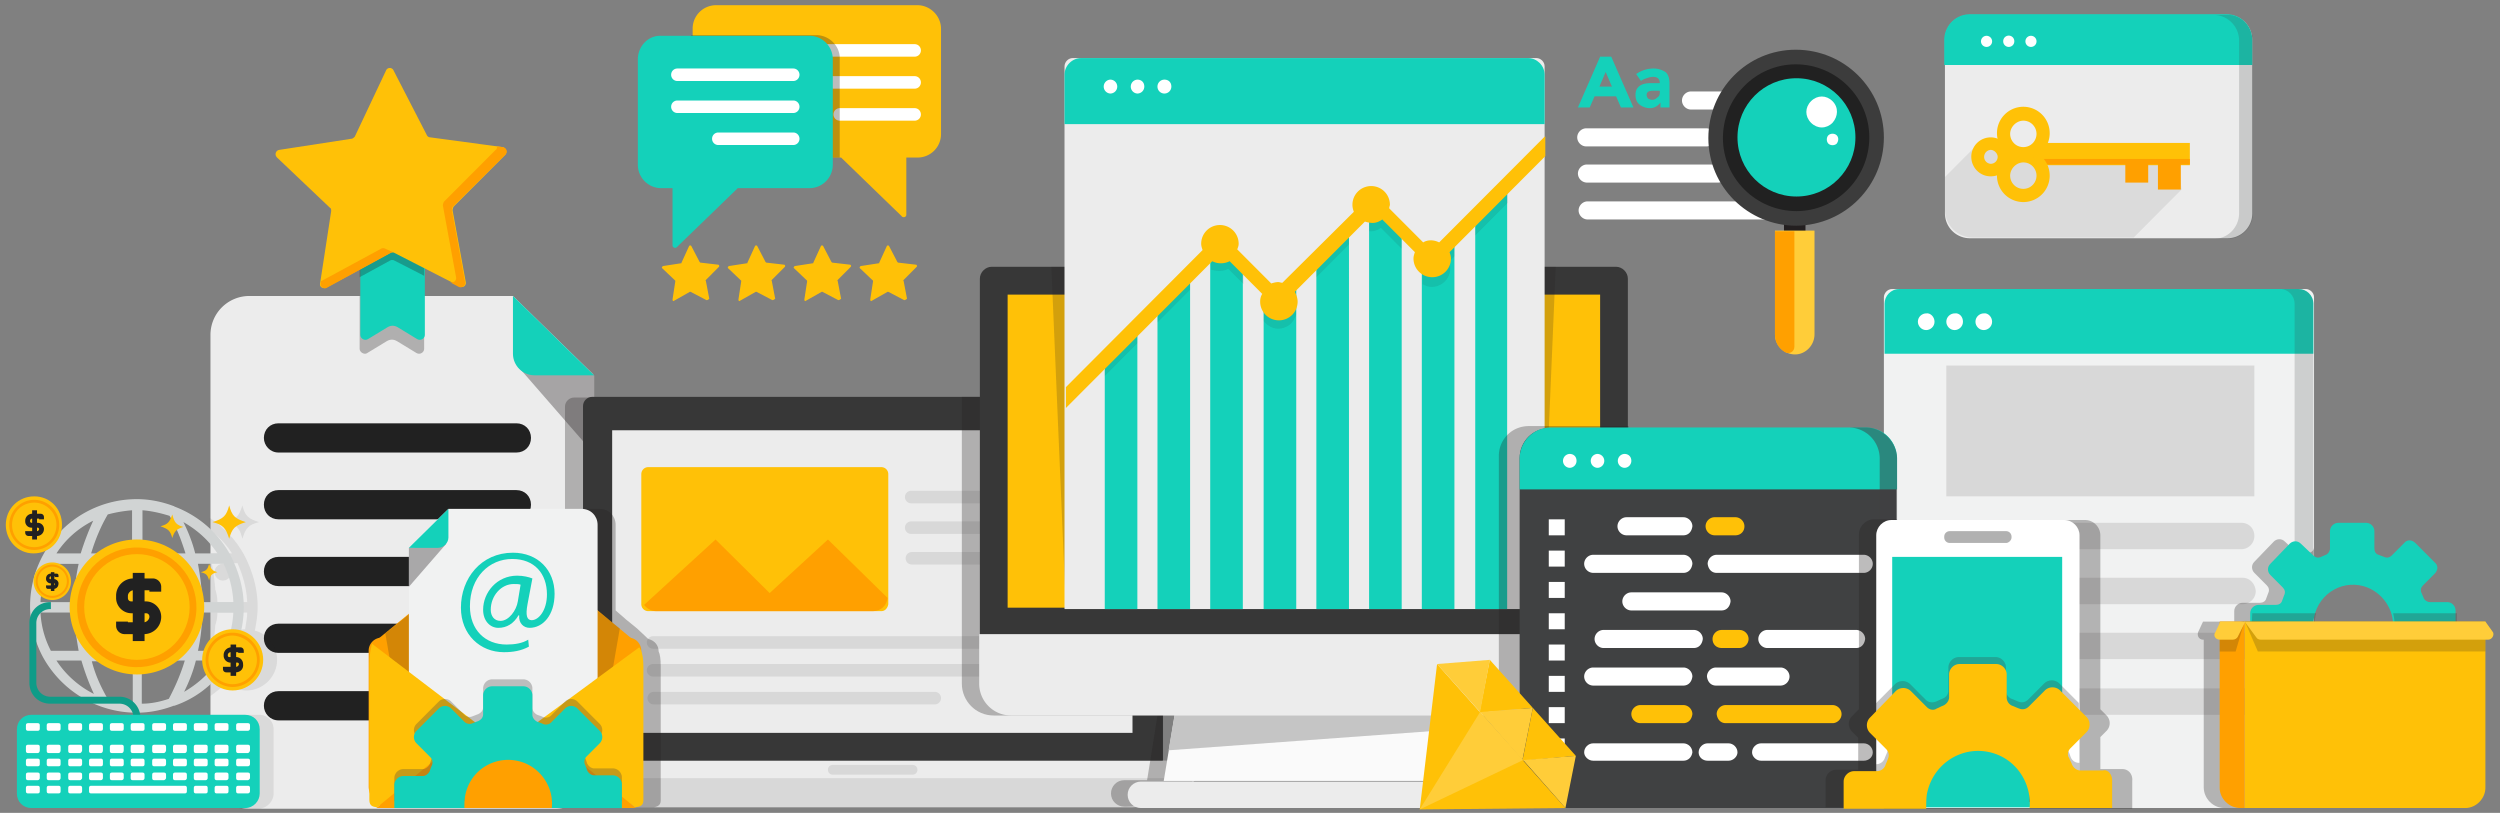 <svg width="366" height="119" fill="none" xmlns="http://www.w3.org/2000/svg"><rect width="100%" height="100%" fill="#808080" stroke="none"/><path d="M75.096 43.333L86.98 54.944v57.75a5.686 5.686 0 0 1-5.688 5.704H36.5a5.686 5.686 0 0 1-5.688-5.704V49.037a5.687 5.687 0 0 1 5.688-5.704h38.597z" fill="#ECECEC"/><path opacity=".35" d="M75.807 53.62L86.98 66.454V54.843L75.807 53.62z" fill="#231F20"/><path d="M75.096 43.333L86.98 54.944h-8.735c-1.727 0-3.149-1.425-3.149-3.157v-8.454z" fill="#14D1BA"/><path d="M40.766 66.25h34.838c1.22 0 2.133-.917 2.133-2.139 0-1.222-.914-2.139-2.133-2.139H40.766c-1.22 0-2.133.917-2.133 2.14 0 1.12.914 2.138 2.133 2.138zm0 9.778h34.838c1.22 0 2.133-.917 2.133-2.139 0-1.222-.914-2.139-2.133-2.139H40.766c-1.22 0-2.133.917-2.133 2.14 0 1.221.914 2.138 2.133 2.138zm0 9.778h34.838c1.22 0 2.133-.917 2.133-2.14 0-1.221-.914-2.138-2.133-2.138H40.766c-1.22 0-2.133.916-2.133 2.139 0 1.222.914 2.139 2.133 2.139zm0 9.777h34.838c1.22 0 2.133-.916 2.133-2.139 0-1.222-.914-2.139-2.133-2.139H40.766c-1.22 0-2.133.917-2.133 2.14 0 1.222.914 2.138 2.133 2.138zm0 9.88h34.838c1.22 0 2.133-.917 2.133-2.139 0-1.222-.914-2.139-2.133-2.139H40.766c-1.22 0-2.133.917-2.133 2.139 0 1.12.914 2.139 2.133 2.139z" fill="#212121"/><path d="M338.672 118.296H275.8V43.537c0-.611.508-1.222 1.219-1.222h60.536c.609 0 1.219.51 1.219 1.222v74.759h-.102z" fill="#F1F2F2"/><path d="M338.672 51.787v-7.333c0-1.223-1.016-2.14-2.133-2.14h-58.505c-1.219 0-2.133 1.02-2.133 2.14v7.333h62.771z" fill="#14D1BA"/><path d="M330.039 53.519h-45.098v19.148h45.098V53.519zm-1.93 23.018h-41.34a1.93 1.93 0 0 0-1.929 1.935c0 1.019.812 1.935 1.929 1.935h41.34c1.015 0 1.93-.814 1.93-1.935 0-1.12-.813-1.935-1.93-1.935zm.203 8.046h-41.339c-1.016 0-1.93.815-1.93 1.936 0 1.018.812 1.935 1.93 1.935h41.339c1.016 0 1.93-.815 1.93-1.935-.102-1.12-.914-1.936-1.93-1.936zm.101 8.047h-41.339c-1.016 0-1.93.815-1.93 1.935 0 1.019.813 1.935 1.93 1.935h41.339c1.016 0 1.93-.815 1.93-1.935 0-1.019-.914-1.935-1.93-1.935zm.204 8.148h-41.34c-1.015 0-1.93.815-1.93 1.935 0 1.019.813 1.935 1.93 1.935h41.34a1.93 1.93 0 0 0 1.929-1.935c-.101-1.12-.914-1.935-1.929-1.935z" fill="#D8D8D8"/><path d="M283.215 47.102c0 .713-.61 1.222-1.219 1.222-.711 0-1.219-.611-1.219-1.222 0-.713.609-1.222 1.219-1.222.609-.102 1.219.509 1.219 1.222zm4.164 0c0 .713-.61 1.222-1.219 1.222-.711 0-1.219-.611-1.219-1.222 0-.713.61-1.222 1.219-1.222.711-.102 1.219.509 1.219 1.222zm4.266 0c0 .713-.61 1.222-1.219 1.222-.711 0-1.219-.611-1.219-1.222 0-.713.609-1.222 1.219-1.222.609-.102 1.219.509 1.219 1.222z" fill="#fff"/><path opacity=".2" d="M336.539 42.315h-2.742c1.218 0 2.133 1.018 2.133 2.139v73.74h2.742v-73.74c0-1.12-.914-2.14-2.133-2.14z" fill="#404142"/><path opacity=".3" d="M84.034 58.204c-.71 0-1.32.61-1.32 1.324v51.944h-4.977v2.648c1.727 1.732 3.86 2.954 6.196 3.667 1.828-.917 3.047-2.852 3.047-4.991V58.204h-2.946z" fill="#231F20"/><path d="M170.167 111.676H85.355v-52.25c0-.713.61-1.324 1.32-1.324h82.273c.711 0 1.32.611 1.32 1.324v52.25h-.101z" fill="#373737"/><path d="M165.799 62.99H89.621v44.306h76.178V62.991z" fill="#ECECEC"/><path d="M129.03 89.472H94.902a1.02 1.02 0 0 1-1.015-1.018V69.407c0-.509.406-1.018 1.015-1.018h34.128a1.02 1.02 0 0 1 1.016 1.018v19.047c-.102.61-.508 1.018-1.016 1.018z" fill="#FFC107"/><path d="M175.143 114.019H80.378c2.742 2.648 6.399 4.176 10.157 4.176h74.451c3.758.102 7.415-1.426 10.157-4.176z" fill="#D8D8D8"/><path d="M175.143 111.37H80.378v2.649h94.765v-2.649z" fill="#ECECEC"/><path d="M133.601 113.408H121.92a.696.696 0 0 1-.711-.713c0-.408.305-.713.711-.713h11.681c.406 0 .711.305.711.713a.696.696 0 0 1-.711.713zm26.815-18.436H95.614a.912.912 0 0 1-.915-.916c0-.51.407-.917.915-.917h64.802c.508 0 .914.408.914.917a.91.91 0 0 1-.914.916zm0-21.287h-27.018a.911.911 0 0 1-.914-.916c0-.51.406-.917.914-.917h27.018c.507 0 .914.407.914.917a.912.912 0 0 1-.914.916zm0 4.482h-27.018a.911.911 0 0 1-.914-.917.91.91 0 0 1 .914-.916h27.018c.507 0 .914.407.914.916 0 .51-.407.917-.914.917zm-10.462 4.481h-16.455a.911.911 0 0 1-.914-.916c0-.51.406-.917.914-.917h16.455c.508 0 .914.407.914.917a.911.911 0 0 1-.914.916zm10.462 16.399H95.614a.912.912 0 0 1-.915-.917c0-.51.407-.917.915-.917h64.802c.508 0 .914.408.914.917 0 .51-.406.917-.914.917zm-23.565 4.074H95.715a.912.912 0 0 1-.914-.917c0-.509.406-.917.914-.917h41.136c.508 0 .914.408.914.917a.912.912 0 0 1-.914.917z" fill="#D8D8D8"/><path d="M96.02 89.472h31.792c1.117 0 2.031-.814 2.133-1.935l-8.736-8.555-8.531 7.842-7.923-7.842-10.462 9.574c.406.509 1.016.916 1.727.916z" fill="#FFA000"/><path opacity=".3" d="M175.143 111.37h-4.977V59.426c0-.713-.609-1.324-1.32-1.324h-28.034v41.963c0 2.546 2.032 4.685 4.673 4.685h23.97l-.812 5.093-.711 4.379h-3.352c-1.117 0-1.93.917-1.93 1.936 0 1.12.914 1.935 1.93 1.935h.406c3.758 0 7.415-1.528 10.157-4.176v-2.547z" fill="#231F20"/><path d="M211.303 114.324H170.37l2.945-17.722h35.347l2.641 17.722z" fill="#FAFAFA"/><path d="M173.315 96.602l-2.234 13.241 39.104-2.852-1.523-10.39h-35.347z" fill="#C5C5C5"/><path d="M238.32 40.787c0-.917-.812-1.731-1.727-1.731H145.18c-.914 0-1.727.814-1.727 1.731v53.37c0 .917.813 1.732 1.727 1.732h91.413c.915 0 1.727-.815 1.727-1.732v-53.37z" fill="#373737"/><path d="M238.32 92.833v7.232c0 2.546-2.031 4.685-4.672 4.685h-85.624a4.666 4.666 0 0 1-4.672-4.685v-7.232h94.968z" fill="#ECECEC"/><path d="M234.257 43.13h-86.741v45.833h86.741V43.13z" fill="#FFC107"/><path d="M214.35 118.296h-47.332c-1.118 0-1.93-.916-1.93-1.935 0-1.12.914-1.935 1.93-1.935h47.332c1.117 0 1.93.917 1.93 1.935.101 1.019-.813 1.935-1.93 1.935z" fill="#ECECEC"/><path opacity=".2" d="M225.624 89.167h-69.576l-2.133-50.111h73.842l-2.133 50.11z" fill="#231F20"/><path d="M226.132 89.167h-70.287V9.722c0-.61.508-1.222 1.219-1.222h67.849c.609 0 1.219.51 1.219 1.222v79.445z" fill="#ECECEC"/><path d="M226.132 18.176v-7.232c0-1.324-1.117-2.444-2.438-2.444h-65.411c-1.321 0-2.438 1.12-2.438 2.444v7.232h70.287z" fill="#14D1BA"/><path d="M163.564 12.676a1.02 1.02 0 0 1-1.015 1.018 1.02 1.02 0 0 1 0-2.037 1.02 1.02 0 0 1 1.015 1.019zm3.962 0a1.02 1.02 0 0 1-1.016 1.018 1.02 1.02 0 0 1 0-2.037c.609 0 1.016.408 1.016 1.019zm3.961 0a1.02 1.02 0 0 1-1.016 1.018 1.018 1.018 0 0 1 0-2.037c.61 0 1.016.408 1.016 1.019z" fill="#fff"/><path d="M166.51 47.204l-4.774 4.99v36.973h4.774V47.204zm7.719-7.843l-4.774 4.583v45.222h4.774V39.361zm7.72-.001l-4.774-4.073v53.88h4.774V39.36zm7.82 1.325l-2.437 2.444-2.336-1.63v47.667h4.773v-48.48zm7.72-7.537l-4.774 4.99v51.029h4.774V33.148zm7.719.408l-4.774-3.667v59.278h4.774V33.556zm7.72 2.139l-4.774 1.63v51.842h4.774V35.695zm7.719-8.352l-4.672 4.583v57.24h4.672V27.344z" fill="#14D1BA"/><path opacity=".1" d="M211.201 36.306l1.727-.612v1.834l-.813.815c.102.305.203.61.203.916a2.735 2.735 0 0 1-2.742 2.75c-.508 0-.914-.203-1.321-.407v-4.176l2.235-.815c.102 0 .305.102.406.102l.305-.407zm-10.766-2.445h.304c.508 0 1.016-.204 1.422-.51l3.047 3.056v-2.851l-4.773-3.769v4.074zm-13.916 8.76c-.101 0-.304.101-.406.101l-1.117-1.12V47c.508.611 1.219 1.12 2.133 1.12 1.32 0 2.336-.916 2.641-2.139v-1.324a173.78 173.78 0 0 1-.305-.61l.305-.306v-2.852l-2.337 2.444-.914-.713zm29.456-10.695v2.546l4.774-4.787v-2.342l-4.774 4.583zm-46.52 15.278l4.774-4.787v-2.954l-4.774 4.787v2.954zm23.26-6.62l4.774-4.788v-2.648l-4.774 4.99v2.445zm-30.979 11.61v2.852l4.774-4.787v-2.953l-2.031 2.037-2.743 2.851zm15.439-12.731c.508.102.914.204 1.32.204.508 0 .914-.102 1.321-.306l2.234 2.24v-2.138l-4.774-4.176v4.176h-.101z" fill="#231F20"/><path d="M226.132 20.01l-15.439 15.48a2.696 2.696 0 0 0-1.219-.305c-.406 0-.812.102-1.117.306L203.38 30.5c0-.204.102-.407.102-.51a2.735 2.735 0 0 0-2.743-2.75 2.735 2.735 0 0 0-2.742 2.75c0 .408.101.714.203 1.02l-10.462 10.388c-.203 0-.406-.102-.609-.102-.305 0-.711.102-1.016.204l-4.977-4.99c.102-.306.203-.51.203-.816a2.735 2.735 0 0 0-2.742-2.75 2.735 2.735 0 0 0-2.743 2.75c0 .306.102.611.204.917l-20.01 20.065v3.055l21.431-21.49a2.71 2.71 0 0 0 1.219.305 2.81 2.81 0 0 0 1.321-.305l4.774 4.787c-.204.305-.305.713-.305 1.12a2.735 2.735 0 0 0 2.742 2.75 2.735 2.735 0 0 0 2.743-2.75c0-.51-.203-1.019-.407-1.426l10.259-10.287a3.64 3.64 0 0 0 1.117.204c.508 0 1.016-.204 1.422-.51l4.774 4.788c-.101.305-.203.61-.203.916a2.735 2.735 0 0 0 2.742 2.75 2.735 2.735 0 0 0 2.743-2.75c0-.305-.102-.61-.203-.916l14.016-14.056v-2.852h-.101zM137.766 4.222v15.38a3.43 3.43 0 0 1-3.454 3.463h-1.625v8.352c0 .407-.508.509-.711.203l-8.837-8.555h-18.282a3.43 3.43 0 0 1-3.454-3.463V4.222A3.43 3.43 0 0 1 104.857.76h29.455c1.829 0 3.454 1.528 3.454 3.463z" fill="#FFC107"/><path d="M133.906 8.296h-16.963a.912.912 0 0 1-.914-.916c0-.51.407-.917.914-.917h16.963c.508 0 .914.407.914.917a.911.911 0 0 1-.914.916zm0 4.686h-16.963a.912.912 0 0 1-.914-.917c0-.51.407-.917.914-.917h16.963c.508 0 .914.408.914.917 0 .51-.406.917-.914.917zm0 4.685h-10.97a.911.911 0 0 1-.914-.917c0-.51.406-.917.914-.917h10.97c.508 0 .914.408.914.917 0 .51-.406.917-.914.917z" fill="#fff"/><path d="M103.435 43.944l-2.336-1.222h-.102l-2.336 1.324c-.102.102-.203 0-.203-.203l.406-2.649v-.101l-1.93-1.834c-.101-.102 0-.203.102-.305l2.64-.408c.102 0 .102 0 .102-.102L100.895 36c.102-.102.204-.102.305 0l1.219 2.343.102.101 2.64.306c.102 0 .204.204.102.306l-1.93 1.935s-.101.102 0 .102l.508 2.648c-.102.102-.203.203-.406.203zm9.649 0l-2.336-1.222h-.102l-2.336 1.324c-.102.102-.203 0-.203-.203l.406-2.649v-.101l-1.93-1.834c-.101-.102 0-.203.102-.305l2.641-.408c.101 0 .101 0 .101-.102L110.545 36c.101-.102.203-.102.304 0l1.219 2.343.102.101 2.641.306c.101 0 .203.204.101.306l-1.93 1.935s-.101.102 0 .102l.508 2.648c-.101.102-.305.203-.406.203zm9.649 0l-2.336-1.222h-.102l-2.336 1.324c-.101.102-.203 0-.203-.203l.406-2.649v-.101l-1.929-1.834c-.102-.102-.001-.203.101-.305l2.641-.408c.101 0 .101 0 .101-.102L120.194 36c.101-.102.203-.102.304 0l1.219 2.343.102.101 2.641.306c.101 0 .203.204.101.306l-1.93 1.935s-.101.102 0 .102l.508 2.648c-.101.102-.304.203-.406.203zm9.649 0l-2.336-1.222h-.101l-2.336 1.324c-.102.102-.204 0-.204-.203l.407-2.649v-.101l-1.93-1.834c-.102-.102 0-.203.101-.305l2.641-.408c.102 0 .102 0 .102-.102L129.843 36c.102-.102.203-.102.305 0l1.219 2.343.101.101 2.641.306c.102 0 .203.204.102.306l-1.93 1.935s-.102.102 0 .102l.508 2.648c-.102.102-.305.203-.407.203z" fill="#FFC107"/><path opacity=".3" d="M119.483 5.139H101.2v14.463a3.43 3.43 0 0 0 3.454 3.463h18.282V8.704c.102-1.936-1.523-3.565-3.453-3.565z" fill="#231F20"/><path d="M93.38 8.704v15.38a3.43 3.43 0 0 0 3.453 3.462h1.625v8.352c0 .408.508.51.71.204l8.837-8.556h10.462a3.43 3.43 0 0 0 3.454-3.463V8.703a3.43 3.43 0 0 0-3.454-3.462H96.833c-1.93-.102-3.454 1.528-3.454 3.463z" fill="#14D1BA"/><path d="M116.131 11.861H99.169a.912.912 0 0 1-.914-.917c0-.509.406-.916.914-.916h16.962c.508 0 .914.407.914.916 0 .51-.406.917-.914.917zm0 4.685H99.169a.912.912 0 0 1-.914-.916c0-.51.406-.917.914-.917h16.962c.508 0 .914.407.914.917a.911.911 0 0 1-.914.916zm0 4.686h-10.97a.912.912 0 0 1-.914-.917c0-.51.407-.917.914-.917h10.97c.508 0 .914.408.914.917a.91.91 0 0 1-.914.916z" fill="#fff"/><g opacity=".3" fill="#231F20"><path opacity=".3" d="M35.484 78.88c.508-1.63.914-2.038 2.438-2.445-1.626-.51-2.032-.917-2.438-2.444-.508 1.63-.914 2.037-2.438 2.444 1.625.407 2.032.815 2.438 2.444zm-2.844 6.11a1.22 1.22 0 0 0 1.219-1.221 1.22 1.22 0 0 0-1.22-1.223 1.22 1.22 0 0 0-1.218 1.222 1.22 1.22 0 0 0 1.219 1.223zm7.414 31.167v-9.37c0-1.223-.914-2.139-2.133-2.139H30.71v8.148c0 2.75 2.031 5.093 4.672 5.602h2.54c1.218-.102 2.133-1.121 2.133-2.241z"/><path opacity=".3" d="M30.811 77.657c1.22.917 2.337 2.037 3.15 3.361h-3.15v15.686h.813c0 .814.203 1.527.61 2.139-.407.407-.915.916-1.423 1.222v1.833c.813-.611 1.626-1.222 2.337-1.935a4.417 4.417 0 0 0 2.945 1.12c2.438 0 4.47-2.037 4.47-4.481 0-2.037-1.321-3.769-3.25-4.278.202-1.12.405-2.24.405-3.463 0-2.648-.71-5.093-1.828-7.333 0-.102-.102-.102-.102-.204-1.218-2.24-2.945-4.074-5.078-5.5v1.833h.101zm5.08 14.463c-1.93.102-3.454 1.324-4.064 3.158h-.812c.304-1.223.406-2.547.508-3.769a5.78 5.78 0 0 0 .304-1.833h4.368c0 .815-.203 1.63-.305 2.444zm.304-3.972h-4.368a5.78 5.78 0 0 0-.305-1.833c-.101-1.324-.304-2.547-.507-3.87h3.758c.812 1.833 1.32 3.666 1.422 5.703z"/></g><path d="M35.687 88.861c0-2.648-.711-5.092-1.828-7.333 0-.102-.102-.102-.102-.204-1.727-3.259-4.672-5.805-8.126-7.13-.101 0-.101-.101-.203-.101-1.625-.611-3.453-1.019-5.383-1.019-8.634 0-15.642 7.028-15.642 15.685 0 2.649.711 5.195 1.828 7.334 2.641 4.889 7.821 8.25 13.814 8.25 1.93 0 3.758-.408 5.383-1.019h.102c5.992-2.037 10.157-7.74 10.157-14.463zM20.756 103.02v-6.315h6.297c-.61 2.037-1.422 3.87-2.336 5.602-1.219.407-2.54.713-3.961.713zm-4.875-.51c-1.016-1.731-1.93-3.666-2.438-5.703h5.993v6.315a18.438 18.438 0 0 1-3.555-.612zM5.927 89.676h4.977c0 1.935.304 3.87.609 5.602H7.45a13.57 13.57 0 0 1-1.523-5.602zm1.523-7.13h4.063a25.585 25.585 0 0 0-.61 5.602H5.928a13.17 13.17 0 0 1 1.523-5.602zm11.884-7.842v6.315h-5.993c.61-2.037 1.422-3.973 2.438-5.704a19.935 19.935 0 0 1 3.555-.611zm5.485.815c1.015 1.63 1.727 3.564 2.336 5.5h-6.297v-6.315c1.32.102 2.64.407 3.96.815zm9.344 12.63h-4.57c0-1.936-.305-3.871-.61-5.603h3.758c.813 1.732 1.32 3.565 1.422 5.602zm-1.422 7.129h-3.758c.407-1.833.61-3.667.61-5.602h4.57a15.2 15.2 0 0 1-1.422 5.602zm-5.281 0h-6.704v-5.602h7.415c0 1.935-.305 3.769-.711 5.602zm.71-7.13h-7.414v-5.602h6.704c.406 1.834.71 3.667.71 5.602zm-8.836-5.602v5.602h-7.008c0-1.935.304-3.87.71-5.602h6.298zm-7.008 7.13h7.008v5.602h-6.297c-.407-1.833-.61-3.667-.711-5.602zm14.626 11.611c.71-1.426 1.32-2.954 1.726-4.583h3.25c-1.32 1.935-3.046 3.463-4.976 4.583zm4.875-20.268h-3.25c-.406-1.63-1.016-3.158-1.727-4.584 2.133 1.222 3.758 2.75 4.977 4.584zm-18.181-4.787a38.757 38.757 0 0 0-1.828 4.787H8.263c1.32-2.037 3.149-3.667 5.383-4.787zM8.263 96.704h3.656a34.769 34.769 0 0 0 1.829 4.889c-2.235-1.121-4.165-2.852-5.485-4.89z" fill="#D1D4D4"/><path d="M20.553 105.056h-1.016a2.04 2.04 0 0 0-2.031-2.037H7.349c-1.727 0-3.047-1.324-3.047-3.056v-8.759c0-1.731 1.32-3.056 3.047-3.056h.101v1.019h-.1a2.04 2.04 0 0 0-2.032 2.037v8.76A2.04 2.04 0 0 0 7.35 102h10.157c1.726 0 3.047 1.426 3.047 3.056z" fill="#0F9C88"/><path d="M35.89 118.296H4.606c-1.218 0-2.133-.916-2.133-2.138v-9.371c0-1.222.915-2.139 2.133-2.139H35.89c1.219 0 2.133.917 2.133 2.139v9.371c0 1.12-.914 2.138-2.133 2.138z" fill="#14D1BA"/><path d="M5.52 106.991H4.098c-.203 0-.304-.102-.304-.306v-.509c0-.204.101-.306.304-.306H5.52c.204 0 .305.102.305.306v.509c0 .204-.101.306-.305.306zm0 3.259H4.098c-.203 0-.304-.102-.304-.305v-.612c0-.203.101-.305.304-.305H5.52c.204 0 .305.102.305.305v.51c0 .203-.101.407-.305.407zm3.048 0H7.146c-.204 0-.305-.102-.305-.305v-.612c0-.203.101-.305.305-.305h1.422c.203 0 .304.102.304.305v.51c0 .203-.101.407-.304.407zm3.148 0h-1.422c-.203 0-.305-.102-.305-.305v-.612c0-.203.102-.305.305-.305h1.422c.203 0 .305.102.305.305v.51c0 .203-.203.407-.305.407zm3.047 0h-1.422c-.203 0-.304-.102-.304-.305v-.612c0-.203.101-.305.304-.305h1.422c.204 0 .305.102.305.305v.51c0 .203-.101.407-.305.407zm3.047 0h-1.42c-.204 0-.305-.102-.305-.305v-.612c0-.203.101-.305.305-.305h1.421c.204 0 .305.102.305.305v.51c0 .203-.101.407-.305.407zm3.048 0h-1.422c-.204 0-.305-.102-.305-.305v-.612c0-.203.101-.305.305-.305h1.422c.203 0 .304.102.304.305v.51c0 .203-.101.407-.304.407zm3.148 0h-1.422c-.203 0-.305-.102-.305-.305v-.612c0-.203.102-.305.305-.305h1.422c.203 0 .305.102.305.305v.51c0 .203-.203.407-.305.407zm3.047 0h-1.422c-.203 0-.304-.102-.304-.305v-.612c0-.203.101-.305.304-.305h1.422c.203 0 .305.102.305.305v.51c0 .203-.102.407-.305.407zm3.047 0h-1.422c-.203 0-.304-.102-.304-.305v-.612c0-.203.101-.305.305-.305H30.1c.203 0 .304.102.304.305v.51c0 .203-.101.407-.305.407zm3.048 0h-1.422c-.203 0-.305-.102-.305-.305v-.612c0-.203.102-.305.305-.305h1.422c.203 0 .304.102.304.305v.51c0 .203-.101.407-.304.407zm3.148 0h-1.422c-.203 0-.304-.102-.304-.305v-.612c0-.203.101-.305.304-.305h1.422c.203 0 .305.102.305.305v.51c0 .203-.203.407-.305.407zM5.52 112.185H4.098c-.203 0-.304-.102-.304-.305v-.509c0-.204.101-.306.304-.306H5.52c.204 0 .305.102.305.306v.509c0 .203-.101.305-.305.305zm3.048 0H7.146c-.204 0-.305-.102-.305-.305v-.509c0-.204.101-.306.305-.306h1.422c.203 0 .304.102.304.306v.509c0 .203-.101.305-.304.305zm3.148 0h-1.422c-.203 0-.305-.102-.305-.305v-.509c0-.204.102-.306.305-.306h1.422c.203 0 .305.102.305.306v.509c0 .203-.203.305-.305.305zm3.047 0h-1.422c-.203 0-.304-.102-.304-.305v-.509c0-.204.101-.306.304-.306h1.422c.204 0 .305.102.305.306v.509c0 .203-.101.305-.305.305zm3.047 0h-1.42c-.204 0-.305-.102-.305-.305v-.509c0-.204.101-.306.305-.306h1.421c.204 0 .305.102.305.306v.509c0 .203-.101.305-.305.305zm3.048 0h-1.422c-.204 0-.305-.102-.305-.305v-.509c0-.204.101-.306.305-.306h1.422c.203 0 .304.102.304.306v.509c0 .203-.101.305-.304.305zm3.148 0h-1.422c-.203 0-.305-.102-.305-.305v-.509c0-.204.102-.306.305-.306h1.422c.203 0 .305.102.305.306v.509c0 .203-.203.305-.305.305zm3.047 0h-1.422c-.203 0-.304-.102-.304-.305v-.509c0-.204.101-.306.304-.306h1.422c.203 0 .305.102.305.306v.509c0 .203-.102.305-.305.305zm3.047 0h-1.422c-.203 0-.304-.102-.304-.305v-.509c0-.204.101-.306.305-.306H30.1c.203 0 .304.102.304.306v.509c0 .203-.101.305-.305.305zm3.048 0h-1.422c-.203 0-.305-.102-.305-.305v-.509c0-.204.102-.306.305-.306h1.422c.203 0 .304.102.304.306v.509c0 .203-.101.305-.304.305zm3.148 0h-1.422c-.203 0-.304-.102-.304-.305v-.509c0-.204.101-.306.304-.306h1.422c.203 0 .305.102.305.306v.509c0 .203-.203.305-.305.305zM5.52 114.222H4.098c-.203 0-.304-.102-.304-.305v-.51c0-.203.101-.305.304-.305H5.52c.204 0 .305.102.305.305v.51c0 .102-.101.305-.305.305zm3.048 0H7.146c-.204 0-.305-.102-.305-.305v-.51c0-.203.101-.305.305-.305h1.422c.203 0 .304.102.304.305v.51c0 .102-.101.305-.304.305zm3.148 0h-1.422c-.203 0-.305-.102-.305-.305v-.51c0-.203.102-.305.305-.305h1.422c.203 0 .305.102.305.305v.51c0 .102-.203.305-.305.305zm3.047 0h-1.422c-.203 0-.304-.102-.304-.305v-.51c0-.203.101-.305.304-.305h1.422c.204 0 .305.102.305.305v.51c0 .102-.101.305-.305.305zm3.047 0h-1.42c-.204 0-.305-.102-.305-.305v-.51c0-.203.101-.305.305-.305h1.421c.204 0 .305.102.305.305v.51c0 .102-.101.305-.305.305zm3.048 0h-1.422c-.204 0-.305-.102-.305-.305v-.51c0-.203.101-.305.305-.305h1.422c.203 0 .304.102.304.305v.51c0 .102-.101.305-.304.305zm3.148 0h-1.422c-.203 0-.305-.102-.305-.305v-.51c0-.203.102-.305.305-.305h1.422c.203 0 .305.102.305.305v.51c0 .102-.203.305-.305.305zm3.047 0h-1.422c-.203 0-.304-.102-.304-.305v-.51c0-.203.101-.305.304-.305h1.422c.203 0 .305.102.305.305v.51c0 .102-.102.305-.305.305zm3.047 0h-1.422c-.203 0-.304-.102-.304-.305v-.51c0-.203.101-.305.305-.305H30.1c.203 0 .304.102.304.305v.51c0 .102-.101.305-.305.305zm3.048 0h-1.422c-.203 0-.305-.102-.305-.305v-.51c0-.203.102-.305.305-.305h1.422c.203 0 .304.102.304.305v.51c0 .102-.101.305-.304.305zm3.148 0h-1.422c-.203 0-.304-.102-.304-.305v-.51c0-.203.101-.305.304-.305h1.422c.203 0 .305.102.305.305v.51c0 .102-.203.305-.305.305zM5.52 116.157H4.098c-.203 0-.304-.102-.304-.305v-.51c0-.203.101-.305.304-.305H5.52c.204 0 .305.102.305.305v.51c0 .203-.101.305-.305.305zm3.048 0H7.146c-.204 0-.305-.102-.305-.305v-.51c0-.203.101-.305.305-.305h1.422c.203 0 .304.102.304.305v.51c0 .203-.101.305-.304.305zm3.148 0h-1.422c-.203 0-.305-.102-.305-.305v-.51c0-.203.102-.305.305-.305h1.422c.203 0 .305.102.305.305v.51c0 .203-.203.305-.305.305zm15.337 0H13.341c-.203 0-.304-.102-.304-.305v-.51c0-.203.101-.305.304-.305h13.712c.203 0 .305.102.305.305v.51c0 .203-.102.305-.305.305zm3.047 0h-1.422c-.203 0-.304-.102-.304-.305v-.51c0-.203.101-.305.305-.305H30.1c.203 0 .304.102.304.305v.51c0 .203-.101.305-.305.305zm3.048 0h-1.422c-.203 0-.305-.102-.305-.305v-.51c0-.203.102-.305.305-.305h1.422c.203 0 .304.102.304.305v.51c0 .203-.101.305-.304.305zm3.148 0h-1.422c-.203 0-.304-.102-.304-.305v-.51c0-.203.101-.305.304-.305h1.422c.203 0 .305.102.305.305v.51c0 .203-.203.305-.305.305zm-27.728-9.166H7.146c-.204 0-.305-.102-.305-.306v-.509c0-.204.101-.306.305-.306h1.422c.203 0 .304.102.304.306v.509c0 .204-.101.306-.304.306zm3.148 0h-1.422c-.203 0-.305-.102-.305-.306v-.509c0-.204.102-.306.305-.306h1.422c.203 0 .305.102.305.306v.509c0 .204-.203.306-.305.306zm3.047 0h-1.422c-.203 0-.304-.102-.304-.306v-.509c0-.204.101-.306.304-.306h1.422c.204 0 .305.102.305.306v.509c0 .204-.101.306-.305.306zm3.047 0h-1.42c-.204 0-.305-.102-.305-.306v-.509c0-.204.101-.306.305-.306h1.421c.204 0 .305.102.305.306v.509c0 .204-.101.306-.305.306zm3.048 0h-1.422c-.204 0-.305-.102-.305-.306v-.509c0-.204.101-.306.305-.306h1.422c.203 0 .304.102.304.306v.509c0 .204-.101.306-.304.306zm3.148 0h-1.422c-.203 0-.305-.102-.305-.306v-.509c0-.204.102-.306.305-.306h1.422c.203 0 .305.102.305.306v.509c0 .204-.203.306-.305.306zm3.047 0h-1.422c-.203 0-.304-.102-.304-.306v-.509c0-.204.101-.306.304-.306h1.422c.203 0 .305.102.305.306v.509c0 .204-.102.306-.305.306zm3.047 0h-1.422c-.203 0-.304-.102-.304-.306v-.509c0-.204.101-.306.305-.306H30.1c.203 0 .304.102.304.306v.509c0 .204-.101.306-.305.306zm3.048 0h-1.422c-.203 0-.305-.102-.305-.306v-.509c0-.204.102-.306.305-.306h1.422c.203 0 .304.102.304.306v.509c0 .204-.101.306-.304.306zm3.148 0h-1.422c-.203 0-.304-.102-.304-.306v-.509c0-.204.101-.306.304-.306h1.422c.203 0 .305.102.305.306v.509c0 .204-.203.306-.305.306z" fill="#fff"/><path d="M31.827 83.769c-.813.203-1.016.407-1.219 1.222-.203-.815-.406-1.019-1.219-1.222.813-.204 1.016-.408 1.22-1.223.304.815.507 1.019 1.218 1.223zm-4.977-6.621c-1.016.306-1.32.611-1.625 1.63-.305-1.12-.61-1.324-1.727-1.732 1.118-.305 1.32-.61 1.727-1.731.305 1.222.61 1.528 1.625 1.833zm9.142-.713c-1.625.51-2.032.917-2.438 2.445-.508-1.63-.914-2.037-2.438-2.445 1.625-.51 2.032-.916 2.438-2.444.406 1.528.813 1.935 2.438 2.444zM20.045 98.741c5.441 0 9.853-4.423 9.853-9.88 0-5.456-4.412-9.88-9.853-9.88s-9.852 4.424-9.852 9.88c0 5.457 4.41 9.88 9.852 9.88z" fill="#FFC107"/><path d="M28.525 90.927c1.108-4.708-1.799-9.425-6.494-10.537s-9.4 1.804-10.508 6.511c-1.109 4.709 1.798 9.426 6.493 10.538s9.4-1.804 10.509-6.512z" fill="#FFA000"/><path d="M20.045 96.602c4.263 0 7.72-3.465 7.72-7.74s-3.457-7.741-7.72-7.741-7.72 3.466-7.72 7.74c0 4.276 3.457 7.741 7.72 7.741z" fill="#FFC107"/><path d="M21.06 92.834h-2.843c-.61 0-1.219-.51-1.219-1.223v-.61h1.727v.101h2.336c.406 0 .812-.407.812-.815 0-.305-.203-.509-.507-.509h-2.133c-1.22 0-2.235-1.019-2.235-2.24v-.306a2.518 2.518 0 0 1 2.54-2.547h2.843c.61 0 1.22.51 1.22 1.223v.713h-1.728v-.204h-2.336c-.406 0-.812.407-.812.815v.305c0 .306.203.51.508.51h2.133c1.218 0 2.234 1.018 2.234 2.24a2.518 2.518 0 0 1-2.54 2.547z" fill="#212121"/><path d="M21.163 83.87h-1.727v9.982h1.727v-9.981z" fill="#212121"/><path d="M38.531 96.602c0 2.444-2.031 4.481-4.47 4.481-2.437 0-4.468-2.037-4.468-4.481 0-2.445 2.031-4.482 4.469-4.482s4.469 2.037 4.469 4.482z" fill="#FFC107"/><path d="M38.023 96.602a3.972 3.972 0 0 1-3.961 3.972c-2.133 0-3.961-1.833-3.961-3.972a3.972 3.972 0 0 1 3.96-3.973c2.134 0 3.962 1.834 3.962 3.973z" fill="#FFA000"/><path d="M37.617 96.602c0 1.935-1.625 3.565-3.555 3.565-1.93 0-3.555-1.63-3.555-3.565s1.625-3.565 3.555-3.565c1.93.102 3.555 1.63 3.555 3.565z" fill="#FFC107"/><path d="M34.468 98.435h-1.32c-.305 0-.508-.204-.508-.509v-.306h1.93a.437.437 0 0 0 .406-.407c0-.102-.102-.204-.203-.204h-1.016a1.02 1.02 0 0 1-1.015-1.018v-.102c0-.611.507-1.12 1.117-1.12h1.32c.305 0 .508.203.508.509v.305h-.813v-.102h-1.117c-.203 0-.406.204-.406.408v.102c0 .102.102.204.203.204h1.016c.61 0 1.015.509 1.015 1.018.102.713-.406 1.222-1.117 1.222z" fill="#212121"/><path d="M34.57 94.361h-.813v4.583h.813v-4.583z" fill="#212121"/><path d="M7.653 87.843a2.746 2.746 0 0 0 2.743-2.75 2.746 2.746 0 0 0-2.743-2.75 2.746 2.746 0 0 0-2.742 2.75 2.746 2.746 0 0 0 2.742 2.75z" fill="#FFC107"/><path d="M10.091 85.093c0 1.324-1.117 2.444-2.438 2.444-1.32 0-2.437-1.12-2.437-2.445 0-1.324 1.117-2.444 2.437-2.444 1.32 0 2.438 1.12 2.438 2.445z" fill="#FFA000"/><path d="M7.653 87.231a2.136 2.136 0 0 0 2.133-2.138 2.136 2.136 0 0 0-2.133-2.14 2.136 2.136 0 0 0-2.133 2.14c0 1.18.955 2.138 2.133 2.138z" fill="#FFC107"/><path d="M7.857 86.213h-.813c-.203 0-.305-.102-.305-.305v-.204h1.118c.101 0 .203-.102.203-.204s-.102-.102-.102-.102h-.61c-.304 0-.609-.305-.609-.61v-.103c0-.407.305-.713.711-.713h.813c.203 0 .305.102.305.306v.204H8.06v-.102h-.61c-.101 0-.203.102-.203.204v.101c0 .102.102.102.102.102h.61c.304 0 .609.306.609.611 0 .51-.305.815-.711.815z" fill="#212121"/><path d="M7.958 83.769H7.45v2.75h.508v-2.75z" fill="#212121"/><path d="M9.075 76.843c0 2.342-1.828 4.176-4.164 4.176-2.336 0-4.063-1.936-4.063-4.176 0-2.343 1.828-4.176 4.165-4.176 2.336 0 4.062 1.833 4.062 4.176z" fill="#FFC107"/><path d="M5.013 80.51a3.662 3.662 0 0 0 3.656-3.667 3.662 3.662 0 0 0-3.657-3.667 3.662 3.662 0 0 0-3.656 3.667 3.662 3.662 0 0 0 3.657 3.666z" fill="#FFA000"/><path d="M8.263 76.843c0 1.833-1.422 3.26-3.25 3.26-1.829 0-3.25-1.427-3.25-3.26 0-1.834 1.421-3.26 3.25-3.26 1.726 0 3.25 1.427 3.25 3.26z" fill="#FFC107"/><path d="M5.419 78.472H4.2c-.305 0-.508-.203-.508-.509v-.204H5.42c.203 0 .305-.203.305-.305a.22.22 0 0 0-.204-.204h-.914a.912.912 0 0 1-.914-.917v-.102a1.02 1.02 0 0 1 1.016-1.018h1.219c.304 0 .508.204.508.51v.305h-.711v-.102H4.708c-.203 0-.305.204-.305.305v.102c0 .102.102.204.203.204h.914c.508 0 .915.407.915.917a1.02 1.02 0 0 1-1.016 1.018z" fill="#212121"/><path d="M5.419 74.704h-.711v4.278h.71v-4.278z" fill="#212121"/><path opacity=".3" d="M223.999 62.38h-.203c-2.438 0-4.368 1.935-4.368 4.38v37.786h14.322a4.666 4.666 0 0 0 4.672-4.685V62.38h-14.423z" fill="#231F20"/><path d="M273.261 118.296h-46.418c-2.438 0-4.368-1.936-4.368-4.38V67.064c0-2.444 1.93-4.38 4.368-4.38h46.418c2.437 0 4.367 1.936 4.367 4.38v46.852c.102 2.343-1.93 4.38-4.367 4.38z" fill="#404142"/><path d="M222.475 71.648h55.255v-4.481a4.558 4.558 0 0 0-4.571-4.584h-46.113a4.558 4.558 0 0 0-4.571 4.584v4.48z" fill="#14D1BA"/><path opacity=".5" d="M273.159 62.583h-2.539a4.558 4.558 0 0 1 4.57 4.584v46.444a4.557 4.557 0 0 1-4.57 4.583h2.539a4.558 4.558 0 0 0 4.571-4.583V67.166c0-2.444-2.133-4.583-4.571-4.583z" fill="#404142"/><path d="M230.804 67.472a1.02 1.02 0 0 1-1.016 1.019 1.02 1.02 0 0 1 0-2.037c.61 0 1.016.407 1.016 1.018zm4.063 0a1.02 1.02 0 0 1-1.016 1.019 1.02 1.02 0 0 1 0-2.037 1.02 1.02 0 0 1 1.016 1.018zm3.961 0c0 .51-.406 1.019-1.015 1.019a1.02 1.02 0 0 1 0-2.037c.609 0 1.015.407 1.015 1.018zm-9.751 8.556h-2.336v2.342h2.336v-2.342zm0 4.583h-2.336v2.343h2.336V80.61zm0 4.583h-2.336v2.343h2.336v-2.343zm0 4.584h-2.336v2.342h2.336v-2.342zm0 4.583h-2.336v2.343h2.336V94.36zm0 4.583h-2.336v2.343h2.336v-2.343zm0 4.584h-2.336v2.342h2.336v-2.342zm0 4.583h-2.336v2.343h2.336v-2.343zm0 4.583h-2.336v2.343h2.336v-2.343zm17.369-34.324h-8.329c-.711 0-1.32-.61-1.32-1.324 0-.713.609-1.324 1.32-1.324h8.329c.711 0 1.321.611 1.321 1.324-.102.815-.61 1.324-1.321 1.324z" fill="#fff"/><path d="M254.064 78.37h-3.047a1.347 1.347 0 0 1-1.321-1.324c0-.713.61-1.324 1.321-1.324h3.047c.711 0 1.32.611 1.32 1.324 0 .815-.609 1.324-1.32 1.324z" fill="#FFC107"/><path d="M246.446 83.87h-13.204a1.347 1.347 0 0 1-1.321-1.324c0-.713.61-1.324 1.321-1.324h13.204c.711 0 1.32.611 1.32 1.324-.101.815-.609 1.324-1.32 1.324zm4.875 0h21.533c.711 0 1.321-.61 1.321-1.324 0-.713-.61-1.324-1.321-1.324h-21.533c-.711 0-1.32.611-1.32 1.324.102.815.609 1.324 1.32 1.324zm.711 5.5h-13.204c-.711 0-1.32-.61-1.32-1.324 0-.713.609-1.324 1.32-1.324h13.204c.711 0 1.321.611 1.321 1.324-.102.815-.61 1.324-1.321 1.324zm-4.063 5.5h-13.204c-.711 0-1.32-.611-1.32-1.324 0-.713.609-1.324 1.32-1.324h13.204c.711 0 1.321.61 1.321 1.324-.102.815-.61 1.324-1.321 1.324z" fill="#fff"/><path d="M252.032 94.87h2.641c.711 0 1.321-.611 1.321-1.324 0-.713-.61-1.324-1.321-1.324h-2.641c-.711 0-1.32.61-1.32 1.324 0 .815.609 1.324 1.32 1.324z" fill="#FFC107"/><path d="M271.737 94.87h-13.001c-.711 0-1.32-.611-1.32-1.324 0-.713.609-1.324 1.32-1.324h13.001c.711 0 1.32.61 1.32 1.324-.101.815-.609 1.324-1.32 1.324zm-25.291 5.5h-13.204a1.347 1.347 0 0 1-1.321-1.324c0-.713.61-1.324 1.321-1.324h13.204c.711 0 1.32.611 1.32 1.324-.101.815-.609 1.324-1.32 1.324zm4.774 0h9.446c.711 0 1.32-.611 1.32-1.324 0-.713-.609-1.324-1.32-1.324h-9.446c-.711 0-1.321.611-1.321 1.324.102.815.61 1.324 1.321 1.324z" fill="#fff"/><path d="M246.446 105.87h-6.297a1.347 1.347 0 0 1-1.321-1.324c0-.713.61-1.324 1.321-1.324h6.297c.711 0 1.32.611 1.32 1.324-.101.815-.609 1.324-1.32 1.324zm6.196 0h15.642c.711 0 1.32-.611 1.32-1.324 0-.713-.609-1.324-1.32-1.324h-15.642c-.711 0-1.321.611-1.321 1.324.102.815.61 1.324 1.321 1.324z" fill="#FFC107"/><path d="M246.446 111.37h-13.204c-.711 0-1.321-.611-1.321-1.222 0-.713.61-1.324 1.321-1.324h13.204c.711 0 1.32.611 1.32 1.324-.101.713-.609 1.222-1.32 1.222zm3.555 0h3.047c.711 0 1.32-.611 1.32-1.222 0-.713-.609-1.324-1.32-1.324h-3.047c-.711 0-1.321.611-1.321 1.324 0 .713.61 1.222 1.321 1.222zm22.853 0h-15.032c-.711 0-1.321-.611-1.321-1.222 0-.713.61-1.324 1.321-1.324h15.032c.711 0 1.321.611 1.321 1.324 0 .713-.61 1.222-1.321 1.222z" fill="#fff"/><path opacity=".3" d="M277.73 113.815V76.028h-3.352c-1.219 0-2.235 1.018-2.235 2.24v25.565l-1.015 1.019a1.6 1.6 0 0 0 0 2.241l.914.916v4.685h-3.25c-.813 0-1.524.713-1.524 1.528v3.972h6.094c2.336.102 4.368-1.935 4.368-4.379z" fill="#231F20"/><path opacity=".3" d="M310.74 112.593h-3.25v-4.685l.914-.917a1.603 1.603 0 0 0 0-2.241l-.914-.917V78.371c0-1.223-1.016-2.241-2.235-2.241h-25.291c-1.219 0-2.234 1.018-2.234 2.24v25.565l-1.016 1.019a1.603 1.603 0 0 0 0 2.241l.914.916v4.685H275.8v5.602h36.362v-4.074c.102-1.018-.609-1.731-1.422-1.731z" fill="#231F20"/><path d="M274.581 118.296h29.862V78.371c0-1.223-1.016-2.241-2.235-2.241h-25.291c-1.219 0-2.235 1.018-2.235 2.24v39.926h-.101z" fill="#fff"/><path d="M301.903 81.528h-24.884v36.667h24.884V81.528z" fill="#14D1BA"/><path d="M293.676 79.49h-8.227a.803.803 0 0 1-.813-.814v-.102c0-.51.407-.815.813-.815h8.227c.508 0 .813.408.813.815v.102c0 .407-.407.815-.813.815z" fill="#B1B1B1"/><path opacity=".3" d="M304.443 117.278v-5.602h-.102c-.508 0-1.016-.305-1.219-.916-.101-.306-.203-.612-.406-.917-.203-.509-.102-1.121.203-1.426l1.422-1.426v-4.074l-2.844-2.852a1.592 1.592 0 0 0-2.235 0l-2.336 2.343c-.406.407-.914.509-1.422.305-.304-.102-.711-.305-1.015-.407a1.324 1.324 0 0 1-.813-1.222v-3.362c0-.814-.711-1.527-1.523-1.527h-5.384c-.812 0-1.523.713-1.523 1.528v3.361c0 .509-.305 1.018-.914 1.222-.305.102-.61.305-.915.407-.507.204-1.117.102-1.422-.203l-2.336-2.343a1.59 1.59 0 0 0-2.234 0l-2.844 2.852v4.176l1.422 1.426c.406.407.508.916.305 1.426-.102.305-.305.713-.407 1.018a1.32 1.32 0 0 1-1.219.815h-.101v5.602h7.313c0-.713 0-1.528.101-2.139.915-4.787 5.79-7.435 10.259-5.806 3.149 1.223 5.18 4.482 4.774 7.843h7.415v-.102z" fill="#404142"/><path d="M309.217 114.222v4.074H297.13c.304-3.361-1.625-6.62-4.774-7.842-4.469-1.732-9.345 1.018-10.259 5.805-.101.612-.101 1.426-.101 2.139h-12.087v-3.972c0-.815.711-1.528 1.523-1.528h3.352c.508 0 1.016-.305 1.219-.815.102-.305.305-.712.406-1.018.203-.509.102-1.019-.304-1.426l-2.337-2.343a1.602 1.602 0 0 1 0-2.24l3.758-3.871a1.592 1.592 0 0 1 2.235 0l2.336 2.343c.406.407 1.016.509 1.422.204.305-.102.61-.306.914-.408.508-.203.914-.713.914-1.222v-3.361c0-.815.711-1.528 1.524-1.528h5.383c.813 0 1.524.713 1.524 1.528v3.361c0 .509.305 1.019.812 1.222.305.102.711.306 1.016.408.508.203 1.016.101 1.422-.306l2.336-2.342a1.59 1.59 0 0 1 2.235 0l3.859 3.87a1.6 1.6 0 0 1 0 2.241l-2.336 2.342c-.406.408-.508 1.019-.203 1.426.102.306.305.611.406.917.204.509.711.916 1.219.916h3.352c.61-.203 1.321.51 1.321 1.426z" fill="#FFC107"/><path opacity=".3" d="M336.235 90.898c0-.204 0-.407.101-.611 0-.102.102-.306.102-.408.406-1.425 1.219-2.648 2.336-3.36v-6.417c0 .407-.305.713-.609.814-.204.102-.508.204-.711.306-.407.204-.813.102-1.118-.204l-1.828-1.731c-.508-.51-1.219-.408-1.625 0l-2.844 2.953c-.508.51-.406 1.223 0 1.63l1.828 1.834c.305.305.406.713.203 1.12-.101.305-.203.51-.304.815-.102.407-.508.61-.915.61h-2.539c-.609 0-1.219.51-1.219 1.223V91h-4.57l-.711 1.528c-.203.509.101 1.12.711 1.12h.101v21.593c0 1.629 1.321 3.055 3.047 3.055h13.205V91h-2.641v-.102z" fill="#231F20"/><path d="M355.025 94.666h3.25c.61 0 1.219-.509 1.219-1.222V89.37c0-.61-.508-1.222-1.219-1.222h-2.539c-.406 0-.813-.306-.914-.611-.102-.204-.203-.51-.305-.713-.203-.407-.101-.815.203-1.12l1.727-1.732c.508-.51.508-1.222 0-1.63l-2.844-2.851c-.508-.51-1.219-.51-1.625 0l-1.828 1.833c-.305.305-.711.407-1.118.204-.304-.102-.508-.204-.812-.306-.406-.102-.61-.51-.61-.917V77.76c0-.611-.507-1.222-1.218-1.222h-4.063c-.61 0-1.219.51-1.219 1.222v2.546c0 .408-.305.815-.61.917-.203.102-.507.204-.711.306-.406.203-.812.101-1.117-.204l-1.828-1.732c-.508-.509-1.219-.407-1.625 0l-2.844 2.954c-.508.51-.407 1.222 0 1.63l1.828 1.833c.305.306.406.713.203 1.12-.101.306-.203.51-.305.815-.101.408-.507.611-.914.611h-2.539c-.609 0-1.219.51-1.219 1.223v4.074c0 .61.508 1.222 1.219 1.222h2.539c.407 0 .813.305.914.611.102.204.204.51.305.713.203.407.102.815-.203 1.12l-1.727 1.834c-.508.509-.406 1.222 0 1.629l2.946 2.852c.508.509 1.219.408 1.625 0l1.828-1.833c.305-.306.711-.408 1.118-.204.304.102.507.204.812.306.406.102.61.509.61.916v2.547c0 .611.507 1.222 1.218 1.222h4.063c.61 0 1.219-.509 1.219-1.222v-2.547c0-.407.305-.814.609-.916.204-.102.508-.204.711-.306.407-.204.813-.102 1.118.204l1.828 1.731c.508.51 1.219.51 1.625 0l2.844-2.953c.508-.51.508-1.223 0-1.63l-1.828-1.833c-.305-.306-.406-.713-.203-1.12.203-.816.406-1.528.406-1.528zm-16.251-4.277c.711-3.667 4.469-5.704 7.821-4.38 2.539 1.019 4.164 3.769 3.656 6.417-.711 3.666-4.469 5.703-7.821 4.38-2.539-.917-4.164-3.77-3.656-6.417z" fill="#14D1BA"/><path opacity=".3" d="M329.531 93.546c0 .611.508 1.222 1.219 1.222h2.539c.406 0 .812.306.914.612.102.203.203.509.305.713.203.407.101.814-.203 1.12l-1.727 1.833c-.508.51-.406 1.222 0 1.63l2.945 2.852c.508.509 1.219.407 1.626 0l1.828-1.834c.305-.305.711-.407 1.117-.203.305.102.508.203.813.305.406.102.609.509.609.917v2.546c0 .611.508 1.222 1.219 1.222h4.063c.609 0 1.219-.509 1.219-1.222v-2.546c0-.408.304-.815.609-.917.203-.102.508-.203.711-.305.406-.204.813-.102 1.117.203l1.829 1.732c.507.509 1.218.509 1.625 0l2.844-2.954c.508-.51.508-1.222 0-1.63l-1.829-1.833c-.304-.305-.406-.713-.203-1.12.305-.611.508-1.324.508-1.426h3.25c.61 0 1.219-.51 1.219-1.222v-3.463h-9.344c.203.814.304 1.63.101 2.546-.711 3.667-4.469 5.704-7.821 4.38-2.539-1.019-4.164-3.769-3.656-6.519 0-.102.101-.305.101-.407h-9.344l-.203 3.768z" fill="#404142"/><path d="M360.916 118.296h-32.299V90.999h35.245v24.343c0 1.528-1.321 2.954-2.946 2.954z" fill="#FFC107"/><path d="M328.007 118.296h.61V90.999h-3.657v24.343c0 1.528 1.321 2.954 3.047 2.954z" fill="#FFA000"/><path opacity=".2" d="M324.96 95.38h2.336l1.321-4.482-3.657.916v3.565z" fill="#231F20"/><path d="M324.96 93.647h1.93c.305 0 .609-.203.711-.407l1.117-2.24h-3.656l-.711 1.527c-.406.51 0 1.12.609 1.12z" fill="#FFCD39"/><path opacity=".2" d="M363.862 95.38v-3.566l-35.245-.916 1.93 4.481h33.315z" fill="#231F20"/><path d="M364.268 93.648h-33.315c-.203 0-.508-.102-.61-.306L328.617 91h35.245l1.015 1.426c.407.408 0 1.223-.609 1.223z" fill="#FFCD39"/><path opacity=".3" d="M53.766 51.685l2.844-1.731c.508-.306 1.016-.306 1.524 0l2.844 1.731c.508.306 1.117-.102 1.117-.61v-7.742H52.65v7.741c0 .51.711.917 1.117.611z" fill="#231F20"/><path d="M61.08 49.648l-2.844-1.731c-.508-.306-1.016-.306-1.524 0l-2.844 1.731c-.508.306-1.117-.102-1.117-.611V35.491h9.446v13.546c0 .51-.61.917-1.117.611z" fill="#14D1BA"/><path opacity=".3" d="M62.197 35.49h-9.548v5.093l4.47-2.444a.646.646 0 0 1 .609 0l4.367 2.24v-4.888h.102z" fill="#231F20"/><path d="M67.275 41.907l-9.547-4.889a.646.646 0 0 0-.61 0l-9.344 5.093c-.508.204-1.016-.102-.914-.611l1.625-10.593c0-.203 0-.407-.203-.509l-7.72-7.333c-.406-.408-.203-1.019.305-1.12l10.563-1.63c.203 0 .407-.204.508-.306l4.57-9.676a.6.6 0 0 1 1.118 0l4.876 9.472a.558.558 0 0 0 .507.306l10.564 1.426c.508.102.71.713.406 1.12l-7.516 7.537c-.102.102-.203.408-.203.611l1.93 10.491c.101.51-.407.917-.915.611z" fill="#FFC107"/><path d="M73.979 22.657c.406-.407.203-1.018-.406-1.12l-.813-.102c0 .204 0 .408-.203.51l-7.516 7.537c-.102.101-.203.407-.203.61l1.93 10.491c.101.51-.407.917-.915.713l1.32.713c.509.204 1.016-.203.915-.713l-1.93-10.49c0-.204 0-.408.203-.612l7.618-7.537zm-17.572 13.75a.646.646 0 0 0-.61 0l-8.836 4.787v.306c-.101.51.508.917.914.611l9.345-5.093c.203-.101.406-.101.508 0l-1.32-.61z" fill="#FFA000"/><path opacity=".3" d="M96.73 117.176V97.519c0-1.019-.1-1.732-.304-2.14 0-.916-.61-1.629-1.523-1.833l-1.626-1.528-1.625-1.324-1.523-1.324V76.843c0-1.325-1.016-2.343-2.336-2.343h-2.337v36.87H80.48v2.649c2.743 2.648 6.4 4.175 10.158 4.175h5.18-.102c.406-.101 1.016-.203 1.016-1.018z" fill="#231F20"/><path d="M56.915 118.093H90.84c1.727 0 3.047-1.324 3.047-3.056v-19.76c0-1.018-.813-1.934-1.93-1.934H55.9a1.93 1.93 0 0 0-1.93 1.935v19.963c.101 1.629 1.32 2.852 2.945 2.852z" fill="#FFA000"/><path d="M54.477 94.26l16.659-13.65a5.03 5.03 0 0 1 5.79 0l15.743 13.037-38.19.611z" fill="#FFA000"/><path opacity=".2" d="M83.222 111.37H59.658l-3.25-18.639 3.554-2.852 23.26 2.954v18.537z" fill="#231F20"/><path opacity=".2" d="M63.924 110.658h23.564l3.25-18.64-3.555-2.851-23.26 2.954v18.537z" fill="#231F20"/><path d="M65.65 74.5l-5.79 5.704v31.166h27.628V76.843c0-1.325-1.016-2.343-2.336-2.343H65.65z" fill="#F1F2F2"/><path opacity=".35" d="M65.346 79.593l-5.485 6.314v-5.703l5.485-.611z" fill="#231F20"/><path d="M65.65 74.5l-5.79 5.704h4.267c.812 0 1.523-.713 1.523-1.528V74.5z" fill="#14D1BA"/><path d="M55.189 118.194s15.337-10.796 15.337-11.712L54.478 94.259s-.407 1.12-.407 3.158v19.657c0 1.019.61 1.019 1.118 1.12zm37.784.001s-15.033-11-15.033-11.917l15.642-11.51s.61.612.61 2.75v19.658c0 .917-.711.917-1.22 1.019z" fill="#FFC107"/><path d="M55.087 118.296l16.15-13.342c1.726-1.223 4.063-1.223 5.688 0l16.15 13.342H55.086z" fill="#FFA000"/><path d="M77.432 94.666c-1.117.612-2.336.815-3.656.815-3.453 0-6.297-2.546-6.297-6.518 0-4.278 2.945-8.046 7.617-8.046 3.657 0 6.095 2.546 6.095 6.009 0 3.157-1.727 4.99-3.657 4.99-.813 0-1.625-.61-1.524-1.833h-.101c-.711 1.222-1.727 1.834-2.946 1.834-1.218 0-2.234-1.019-2.234-2.649 0-2.546 2.031-4.99 4.977-4.99.914 0 1.726.203 2.234.407l-.71 3.769c-.305 1.63-.102 2.342.609 2.342 1.015 0 2.234-1.426 2.234-3.768 0-3.056-1.828-5.195-5.078-5.195-3.352 0-6.196 2.648-6.196 6.926 0 3.463 2.234 5.602 5.383 5.602 1.219 0 2.336-.204 3.149-.713l.101 1.019zm-1.218-9.064c-.204-.102-.61-.102-1.016-.102-1.828 0-3.352 1.731-3.352 3.768 0 .917.508 1.63 1.422 1.63 1.219 0 2.336-1.528 2.54-2.852l.406-2.444z" fill="#14D1BA"/><path opacity=".3" d="M91.043 113.815v3.463H80.784c.305-2.852-1.422-5.602-4.063-6.621-3.758-1.425-7.922.815-8.633 4.889-.102.51-.102 1.223-.102 1.732H57.728v-3.361c0-.713.61-1.324 1.32-1.324h2.844c.406 0 .813-.306 1.016-.713.102-.306.203-.611.305-.815a1.085 1.085 0 0 0-.203-1.222l-2.032-2.037a1.294 1.294 0 0 1 0-1.834l3.25-3.259a1.285 1.285 0 0 1 1.829 0l1.93 1.935c.304.306.812.408 1.218.204.305-.102.508-.204.813-.306.406-.203.71-.509.71-1.018v-2.75c0-.713.61-1.324 1.321-1.324h4.57c.712 0 1.321.611 1.321 1.324v2.852c0 .407.305.814.711 1.018.305.102.61.204.813.306.406.203.914.102 1.219-.204l2.031-2.037a1.285 1.285 0 0 1 1.828 0l3.25 3.259c.509.51.509 1.324 0 1.834l-1.93 1.935a1.085 1.085 0 0 0-.202 1.222c.101.204.203.509.304.815.204.407.61.713 1.016.713h2.742c.712 0 1.321.611 1.321 1.324z" fill="#404142"/><path d="M91.043 114.833v3.463H80.784c.305-2.851-1.422-5.601-4.063-6.62-3.758-1.426-7.922.815-8.633 4.889-.102.509-.102 1.222-.102 1.731H57.728v-3.361c0-.713.61-1.324 1.32-1.324h2.844c.406 0 .813-.305 1.016-.713.102-.305.203-.611.305-.815a1.085 1.085 0 0 0-.203-1.222l-2.032-2.037a1.293 1.293 0 0 1 0-1.833l3.25-3.259c.508-.51 1.32-.51 1.829 0l1.93 1.935c.304.305.812.407 1.218.203.305-.101.508-.203.813-.305.406-.204.71-.509.71-1.019v-2.75c0-.713.61-1.324 1.321-1.324h4.57c.712 0 1.321.611 1.321 1.324v2.852c0 .408.305.815.711 1.019.305.102.61.203.813.305.406.204.914.102 1.219-.203l2.031-2.037c.508-.51 1.32-.51 1.828 0l3.25 3.259a1.293 1.293 0 0 1 0 1.833l-1.93 1.935a1.087 1.087 0 0 0-.202 1.223c.101.203.203.509.304.814.204.408.61.713 1.016.713h2.742c.712 0 1.321.611 1.321 1.324z" fill="#14D1BA"/><path d="M326.077 34.88h-37.682a3.646 3.646 0 0 1-3.657-3.668V5.852a3.646 3.646 0 0 1 3.657-3.667h37.682a3.646 3.646 0 0 1 3.657 3.666v25.361a3.646 3.646 0 0 1-3.657 3.667z" fill="#ECECEC"/><path d="M284.738 9.519h44.996V5.852c0-2.037-1.625-3.769-3.758-3.769h-37.581a3.754 3.754 0 0 0-3.758 3.769v3.667h.101z" fill="#14D1BA"/><path opacity=".2" d="M326.078 2.185h-2.032a3.754 3.754 0 0 1 3.758 3.769v25.259c0 2.037-1.625 3.768-3.758 3.768h2.032a3.755 3.755 0 0 0 3.758-3.768V5.852c-.102-2.037-1.727-3.667-3.758-3.667z" fill="#404142"/><path d="M290.833 6.87a.814.814 0 0 0 .812-.815.814.814 0 1 0-.812.815zm3.25 0a.813.813 0 0 0 .812-.815.813.813 0 1 0-1.625 0c0 .45.364.815.813.815zm3.25 0a.814.814 0 0 0 0-1.63.813.813 0 0 0-.812.815c0 .45.363.815.812.815z" fill="#fff"/><path opacity=".1" d="M288.801 21.843l-4.063 4.074v4.787c0 2.24 1.829 4.074 4.063 4.074h23.565l7.008-7.028-.711-5.907h-29.862z" fill="#404142"/><path d="M320.593 20.926h-22.447v3.26h22.447v-3.26z" fill="#FFC107"/><path d="M320.593 23.268h-22.447v.815h22.447v-.815z" fill="#FFA000"/><path d="M319.272 23.472h-3.352v4.278h3.352v-4.278zm-4.774 0h-3.352v3.26h3.352v-3.26z" fill="#FFA000"/><path d="M291.442 20.111a2.843 2.843 0 0 0-2.844 2.852c0 1.528 1.219 2.852 2.844 2.852 1.625 0 2.844-1.222 2.844-2.852-.102-1.63-1.321-2.852-2.844-2.852zm0 3.87a1.02 1.02 0 0 1 0-2.037c.508 0 1.016.51 1.016 1.02a1.02 1.02 0 0 1-1.016 1.018z" fill="#FFC107"/><path d="M296.216 21.842a3.864 3.864 0 0 0-3.86 3.87 3.864 3.864 0 0 0 3.86 3.871 3.863 3.863 0 0 0 3.859-3.87 3.863 3.863 0 0 0-3.859-3.87zm0 5.806c-1.118 0-1.93-.917-1.93-1.935 0-1.019.914-1.935 1.93-1.935 1.117 0 1.929.916 1.929 1.935 0 1.018-.812 1.935-1.929 1.935z" fill="#FFC107"/><path d="M296.216 15.63a3.864 3.864 0 0 0-3.86 3.87 3.864 3.864 0 0 0 3.86 3.87 3.863 3.863 0 0 0 3.859-3.87 3.863 3.863 0 0 0-3.859-3.87zm0 5.907c-1.118 0-1.93-.917-1.93-1.935 0-1.019.914-1.935 1.93-1.935 1.117 0 1.929.916 1.929 1.935 0 1.018-.812 1.935-1.929 1.935z" fill="#FFC107"/><path d="M252.337 16.037h-4.774c-.711 0-1.32-.611-1.32-1.324 0-.713.609-1.324 1.32-1.324h4.774c.711 0 1.321.611 1.321 1.324.101.713-.61 1.324-1.321 1.324zm-2.539 5.398h-17.572c-.711 0-1.32-.611-1.32-1.324 0-.713.609-1.324 1.32-1.324h17.572c.711 0 1.32.611 1.32 1.324.102.713-.508 1.324-1.32 1.324zm1.727 5.297h-19.197a1.347 1.347 0 0 1-1.321-1.325c0-.712.61-1.324 1.321-1.324h19.197c.711 0 1.32.612 1.32 1.324 0 .713-.609 1.325-1.32 1.325zm7.11 5.398h-26.206c-.711 0-1.32-.612-1.32-1.325s.609-1.324 1.32-1.324h26.206c.711 0 1.32.611 1.32 1.324.102.713-.508 1.325-1.32 1.325z" fill="#fff"/><path d="M264.323 31.926h-3.149v3.768h3.149v-3.768z" fill="#231F20"/><path d="M271.081 26.747c3.657-4.485 2.995-11.095-1.478-14.761-4.474-3.667-11.064-3.004-14.721 1.482-3.657 4.485-2.995 11.095 1.478 14.761 4.473 3.667 11.064 3.004 14.721-1.482z" fill="#14D1BA"/><path d="M268.284 17.973c-.914.916-2.235.916-3.149 0-.914-.917-.914-2.241 0-3.158.914-.917 2.235-.917 3.149 0 .914.917.812 2.24 0 3.158zm.609 3.055c-.305.305-.914.305-1.219 0-.304-.306-.304-.917 0-1.222.305-.306.914-.306 1.219 0 .305.305.305.814 0 1.222z" fill="#fff"/><path d="M263.002 7.787c-6.805 0-12.29 5.5-12.29 12.324s5.485 12.324 12.29 12.324c6.805 0 12.29-5.5 12.29-12.324s-5.485-12.324-12.29-12.324zm0 20.982c-4.774 0-8.634-3.87-8.634-8.658 0-4.787 3.86-8.657 8.634-8.657 4.774 0 8.633 3.87 8.633 8.657s-3.859 8.658-8.633 8.658z" fill="#212121"/><path d="M275.8 20.111c0-7.13-5.79-12.833-12.9-12.833s-12.797 5.805-12.797 12.935c0 7.13 5.789 12.833 12.899 12.833 7.11-.102 12.798-5.805 12.798-12.935zm-12.798 10.796c-5.891 0-10.766-4.787-10.766-10.694 0-5.908 4.773-10.796 10.664-10.796s10.767 4.787 10.767 10.694c0 5.907-4.774 10.796-10.665 10.796z" fill="#3C3C3C"/><path d="M262.799 51.889a2.951 2.951 0 0 1-2.945-2.954V33.76h5.789v15.176c0 1.63-1.32 2.954-2.844 2.954z" fill="#FFCD39"/><path d="M259.854 33.861v15.176c0 1.12.609 2.037 1.523 2.547.61.305 1.321-.102 1.321-.815V33.86h-2.844z" fill="#FFA000"/><path d="M237.305 15.731l-.711-1.63h-3.149l-.711 1.63h-1.727l3.251-7.435h1.625l3.25 7.435h-1.828zm-2.235-5.194l-.914 2.139h1.828l-.914-2.139zm9.548 5.195h-1.524v-.713c-.406.509-.914.814-1.524.814a2.489 2.489 0 0 1-1.523-.509c-.406-.305-.609-.815-.609-1.426 0-.61.203-1.018.609-1.324.406-.305 1.016-.407 1.727-.407h1.218c0-.611-.304-.917-1.015-.917-.305 0-.61.102-.914.204-.305.102-.61.204-.813.407l-.711-1.018a4.436 4.436 0 0 1 2.539-.815c.711 0 1.219.204 1.727.51.406.305.609.916.609 1.629v3.565h.204zm-1.626-2.14v-.305h-1.015c-.61 0-.914.204-.914.611 0 .204.101.408.203.51.101.101.406.203.609.203.305 0 .508-.102.711-.305.305-.204.406-.408.406-.713z" fill="#14D1BA"/><path d="M222.882 111.37l1.523-7.74 6.298 7.027-7.821.713zm-6.298-7.027l1.524-7.741 6.297 7.028-7.821.713z" fill="#FFC107"/><path d="M207.849 118.5l2.539-21.287 18.791 21.083-21.33.204z" fill="#FFC107"/><path d="M207.849 118.5l8.837-14.259 6.297 7.027-15.134 7.232zm10.259-21.898l-7.72.61 6.298 7.029 1.422-7.64z" fill="#FFCD39"/><path d="M224.405 103.63l-7.719.611 6.196 7.028 1.523-7.639zm6.298 7.027l-7.72.611 6.196 7.028 1.524-7.639z" fill="#FFCD39"/></svg>